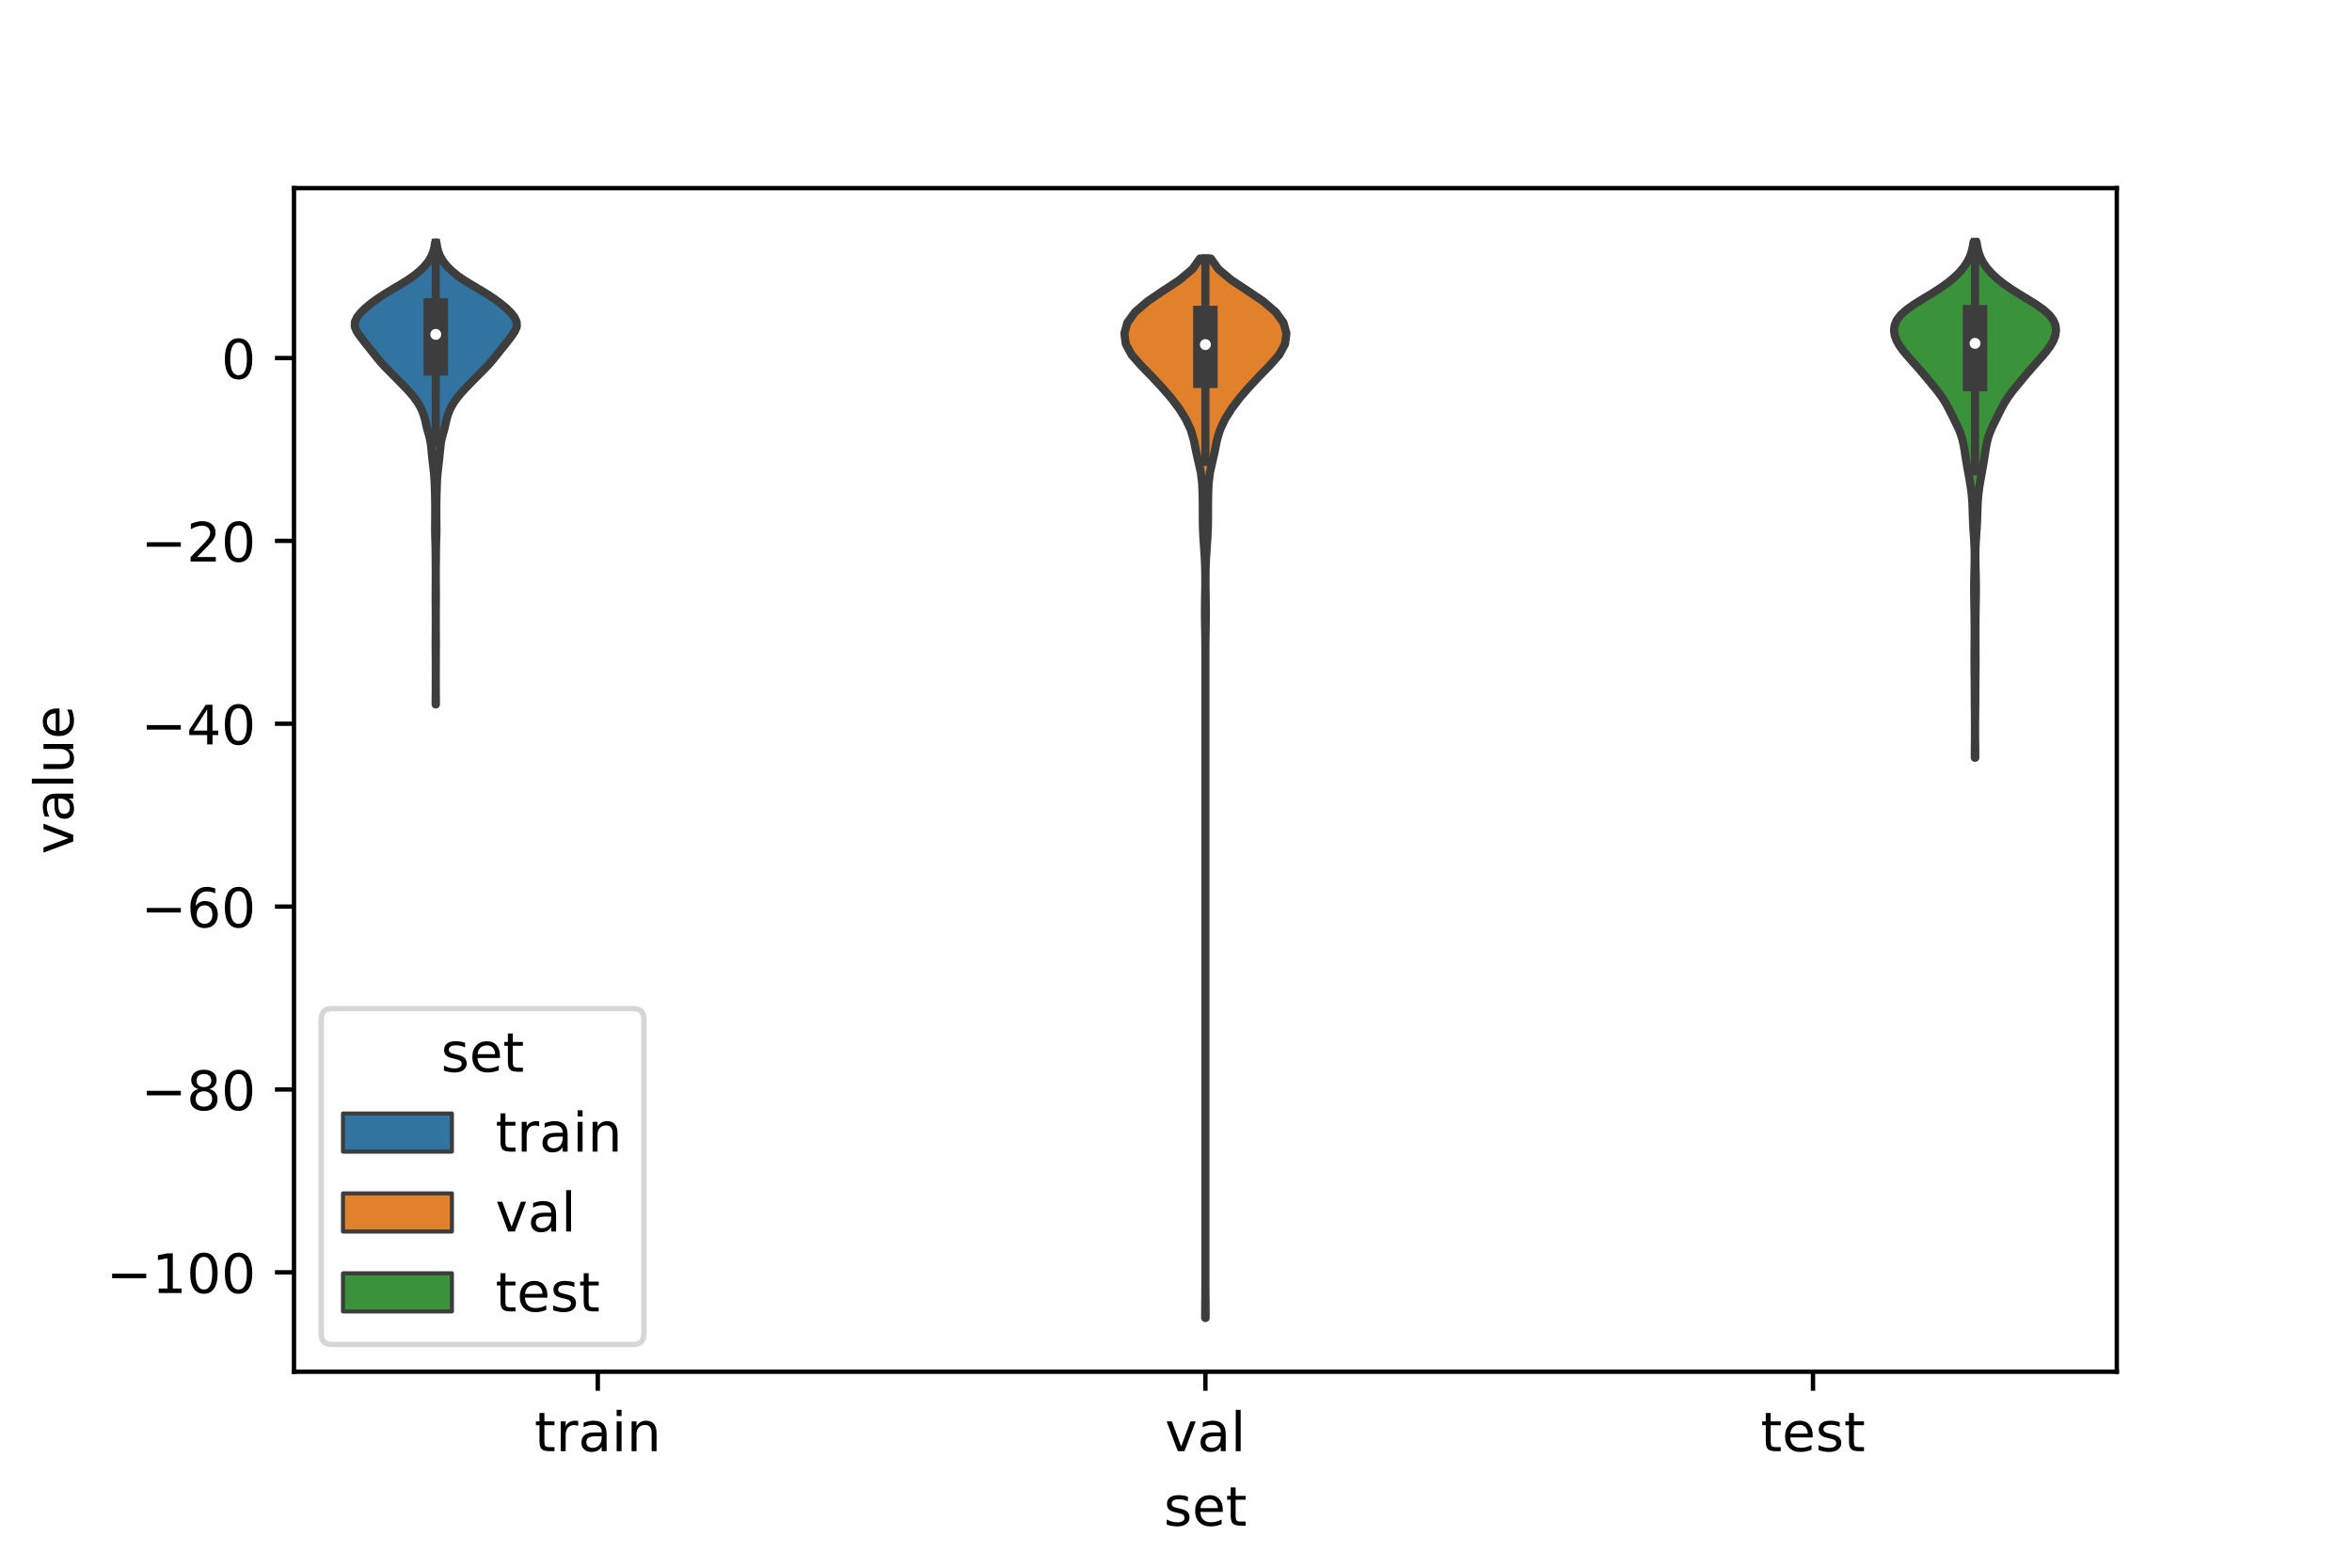 <?xml version="1.0" encoding="utf-8" standalone="no"?>
<!DOCTYPE svg PUBLIC "-//W3C//DTD SVG 1.1//EN"
  "http://www.w3.org/Graphics/SVG/1.1/DTD/svg11.dtd">
<!-- Created with matplotlib (https://matplotlib.org/) -->
<svg height="288pt" version="1.1" viewBox="0 0 432 288" width="432pt" xmlns="http://www.w3.org/2000/svg" xmlns:xlink="http://www.w3.org/1999/xlink">
 <defs>
  <style type="text/css">*{stroke-linecap:butt;stroke-linejoin:round;}</style>
 </defs>
 <g id="figure_1">
  <g id="patch_1">
   <path d="M 0 288 
L 432 288 
L 432 0 
L 0 0 
z
" style="fill:#ffffff;"/>
  </g>
  <g id="axes_1">
   <g id="patch_2">
    <path d="M 54 252 
L 388.8 252 
L 388.8 34.56 
L 54 34.56 
z
" style="fill:#ffffff;"/>
   </g>
   <g id="PolyCollection_1">
    <defs>
     <path d="M 80.062 -158.588 
L 80.018 -158.588 
L 80.021 -159.445 
L 80.028 -160.301 
L 80.034 -161.158 
L 80.038 -162.015 
L 80.039 -162.872 
L 80.04 -163.729 
L 80.04 -164.586 
L 80.039 -165.443 
L 80.038 -166.3 
L 80.034 -167.157 
L 80.028 -168.014 
L 80.021 -168.87 
L 80.018 -169.727 
L 80.022 -170.584 
L 80.028 -171.441 
L 80.035 -172.298 
L 80.038 -173.155 
L 80.039 -174.012 
L 80.038 -174.869 
L 80.035 -175.726 
L 80.03 -176.582 
L 80.023 -177.439 
L 80.018 -178.296 
L 80.02 -179.153 
L 80.026 -180.01 
L 80.033 -180.867 
L 80.037 -181.724 
L 80.037 -182.581 
L 80.034 -183.438 
L 80.027 -184.295 
L 80.019 -185.151 
L 80.013 -186.008 
L 80.007 -186.865 
L 79.993 -187.722 
L 79.969 -188.579 
L 79.941 -189.436 
L 79.922 -190.293 
L 79.918 -191.15 
L 79.926 -192.007 
L 79.936 -192.864 
L 79.94 -193.72 
L 79.94 -194.577 
L 79.935 -195.434 
L 79.923 -196.291 
L 79.902 -197.148 
L 79.876 -198.005 
L 79.849 -198.862 
L 79.815 -199.719 
L 79.758 -200.576 
L 79.673 -201.433 
L 79.573 -202.289 
L 79.473 -203.146 
L 79.38 -204.003 
L 79.295 -204.86 
L 79.216 -205.717 
L 79.115 -206.574 
L 78.951 -207.431 
L 78.721 -208.288 
L 78.478 -209.145 
L 78.271 -210.001 
L 78.081 -210.858 
L 77.846 -211.715 
L 77.522 -212.572 
L 77.097 -213.429 
L 76.568 -214.286 
L 75.935 -215.143 
L 75.206 -216 
L 74.404 -216.857 
L 73.572 -217.714 
L 72.734 -218.57 
L 71.883 -219.427 
L 71.028 -220.284 
L 70.214 -221.141 
L 69.477 -221.998 
L 68.793 -222.855 
L 68.109 -223.712 
L 67.417 -224.569 
L 66.745 -225.426 
L 66.097 -226.283 
L 65.517 -227.139 
L 65.16 -227.996 
L 65.182 -228.853 
L 65.582 -229.71 
L 66.257 -230.567 
L 67.133 -231.424 
L 68.175 -232.281 
L 69.35 -233.138 
L 70.645 -233.995 
L 72.052 -234.851 
L 73.507 -235.708 
L 74.897 -236.565 
L 76.127 -237.422 
L 77.163 -238.279 
L 78.014 -239.136 
L 78.69 -239.993 
L 79.201 -240.85 
L 79.559 -241.707 
L 79.786 -242.564 
L 79.916 -243.42 
L 80.164 -243.42 
L 80.164 -243.42 
L 80.294 -242.564 
L 80.521 -241.707 
L 80.879 -240.85 
L 81.39 -239.993 
L 82.066 -239.136 
L 82.917 -238.279 
L 83.953 -237.422 
L 85.183 -236.565 
L 86.573 -235.708 
L 88.028 -234.851 
L 89.435 -233.995 
L 90.73 -233.138 
L 91.905 -232.281 
L 92.947 -231.424 
L 93.823 -230.567 
L 94.498 -229.71 
L 94.898 -228.853 
L 94.92 -227.996 
L 94.563 -227.139 
L 93.983 -226.283 
L 93.335 -225.426 
L 92.663 -224.569 
L 91.971 -223.712 
L 91.287 -222.855 
L 90.603 -221.998 
L 89.866 -221.141 
L 89.052 -220.284 
L 88.197 -219.427 
L 87.346 -218.57 
L 86.508 -217.714 
L 85.676 -216.857 
L 84.874 -216 
L 84.145 -215.143 
L 83.512 -214.286 
L 82.983 -213.429 
L 82.558 -212.572 
L 82.234 -211.715 
L 81.999 -210.858 
L 81.809 -210.001 
L 81.602 -209.145 
L 81.359 -208.288 
L 81.129 -207.431 
L 80.965 -206.574 
L 80.864 -205.717 
L 80.785 -204.86 
L 80.7 -204.003 
L 80.607 -203.146 
L 80.507 -202.289 
L 80.407 -201.433 
L 80.322 -200.576 
L 80.265 -199.719 
L 80.231 -198.862 
L 80.204 -198.005 
L 80.178 -197.148 
L 80.157 -196.291 
L 80.145 -195.434 
L 80.14 -194.577 
L 80.14 -193.72 
L 80.144 -192.864 
L 80.154 -192.007 
L 80.162 -191.15 
L 80.158 -190.293 
L 80.139 -189.436 
L 80.111 -188.579 
L 80.087 -187.722 
L 80.073 -186.865 
L 80.067 -186.008 
L 80.061 -185.151 
L 80.053 -184.295 
L 80.046 -183.438 
L 80.043 -182.581 
L 80.043 -181.724 
L 80.047 -180.867 
L 80.054 -180.01 
L 80.06 -179.153 
L 80.062 -178.296 
L 80.057 -177.439 
L 80.05 -176.582 
L 80.045 -175.726 
L 80.042 -174.869 
L 80.041 -174.012 
L 80.042 -173.155 
L 80.045 -172.298 
L 80.052 -171.441 
L 80.058 -170.584 
L 80.062 -169.727 
L 80.059 -168.87 
L 80.052 -168.014 
L 80.046 -167.157 
L 80.042 -166.3 
L 80.041 -165.443 
L 80.04 -164.586 
L 80.04 -163.729 
L 80.041 -162.872 
L 80.042 -162.015 
L 80.046 -161.158 
L 80.052 -160.301 
L 80.059 -159.445 
L 80.062 -158.588 
z
" id="m2339679bf8" style="stroke:#3d3d3d;stroke-width:1.5;"/>
    </defs>
    <g clip-path="url(#p32601eeed6)">
     <use style="fill:#3274a1;stroke:#3d3d3d;stroke-width:1.5;" x="0" xlink:href="#m2339679bf8" y="288"/>
    </g>
   </g>
   <g id="PolyCollection_2">
    <defs>
     <path d="M 221.445 -45.884 
L 221.355 -45.884 
L 221.366 -47.85 
L 221.385 -49.815 
L 221.396 -51.781 
L 221.399 -53.747 
L 221.4 -55.713 
L 221.4 -57.679 
L 221.4 -59.645 
L 221.4 -61.611 
L 221.4 -63.577 
L 221.4 -65.543 
L 221.4 -67.509 
L 221.4 -69.475 
L 221.4 -71.441 
L 221.4 -73.407 
L 221.4 -75.373 
L 221.4 -77.339 
L 221.4 -79.304 
L 221.4 -81.27 
L 221.4 -83.236 
L 221.4 -85.202 
L 221.4 -87.168 
L 221.4 -89.134 
L 221.4 -91.1 
L 221.4 -93.066 
L 221.4 -95.032 
L 221.4 -96.998 
L 221.4 -98.964 
L 221.4 -100.93 
L 221.4 -102.896 
L 221.4 -104.862 
L 221.4 -106.827 
L 221.4 -108.793 
L 221.4 -110.759 
L 221.4 -112.725 
L 221.4 -114.691 
L 221.4 -116.657 
L 221.4 -118.623 
L 221.4 -120.589 
L 221.4 -122.555 
L 221.4 -124.521 
L 221.4 -126.487 
L 221.4 -128.453 
L 221.4 -130.419 
L 221.4 -132.385 
L 221.4 -134.35 
L 221.4 -136.316 
L 221.4 -138.282 
L 221.4 -140.248 
L 221.4 -142.214 
L 221.4 -144.18 
L 221.4 -146.146 
L 221.4 -148.112 
L 221.4 -150.078 
L 221.4 -152.044 
L 221.4 -154.01 
L 221.4 -155.976 
L 221.4 -157.942 
L 221.4 -159.908 
L 221.4 -161.874 
L 221.4 -163.839 
L 221.4 -165.805 
L 221.399 -167.771 
L 221.393 -169.737 
L 221.37 -171.703 
L 221.332 -173.669 
L 221.31 -175.635 
L 221.332 -177.601 
L 221.369 -179.567 
L 221.383 -181.533 
L 221.36 -183.499 
L 221.286 -185.465 
L 221.157 -187.431 
L 221.018 -189.397 
L 220.936 -191.362 
L 220.92 -193.328 
L 220.92 -195.294 
L 220.892 -197.26 
L 220.807 -199.226 
L 220.564 -201.192 
L 220.124 -203.158 
L 219.679 -205.124 
L 219.291 -207.09 
L 218.711 -209.056 
L 217.783 -211.022 
L 216.551 -212.988 
L 215.051 -214.954 
L 213.34 -216.92 
L 211.506 -218.885 
L 209.583 -220.851 
L 207.847 -222.817 
L 206.776 -224.783 
L 206.52 -226.749 
L 207.058 -228.715 
L 208.489 -230.681 
L 210.778 -232.647 
L 213.682 -234.613 
L 216.661 -236.579 
L 219.003 -238.545 
L 220.407 -240.511 
L 222.393 -240.511 
L 222.393 -240.511 
L 223.797 -238.545 
L 226.139 -236.579 
L 229.118 -234.613 
L 232.022 -232.647 
L 234.311 -230.681 
L 235.742 -228.715 
L 236.28 -226.749 
L 236.024 -224.783 
L 234.953 -222.817 
L 233.217 -220.851 
L 231.294 -218.885 
L 229.46 -216.92 
L 227.749 -214.954 
L 226.249 -212.988 
L 225.017 -211.022 
L 224.089 -209.056 
L 223.509 -207.09 
L 223.121 -205.124 
L 222.676 -203.158 
L 222.236 -201.192 
L 221.993 -199.226 
L 221.908 -197.26 
L 221.88 -195.294 
L 221.88 -193.328 
L 221.864 -191.362 
L 221.782 -189.397 
L 221.643 -187.431 
L 221.514 -185.465 
L 221.44 -183.499 
L 221.417 -181.533 
L 221.431 -179.567 
L 221.468 -177.601 
L 221.49 -175.635 
L 221.468 -173.669 
L 221.43 -171.703 
L 221.407 -169.737 
L 221.401 -167.771 
L 221.4 -165.805 
L 221.4 -163.839 
L 221.4 -161.874 
L 221.4 -159.908 
L 221.4 -157.942 
L 221.4 -155.976 
L 221.4 -154.01 
L 221.4 -152.044 
L 221.4 -150.078 
L 221.4 -148.112 
L 221.4 -146.146 
L 221.4 -144.18 
L 221.4 -142.214 
L 221.4 -140.248 
L 221.4 -138.282 
L 221.4 -136.316 
L 221.4 -134.35 
L 221.4 -132.385 
L 221.4 -130.419 
L 221.4 -128.453 
L 221.4 -126.487 
L 221.4 -124.521 
L 221.4 -122.555 
L 221.4 -120.589 
L 221.4 -118.623 
L 221.4 -116.657 
L 221.4 -114.691 
L 221.4 -112.725 
L 221.4 -110.759 
L 221.4 -108.793 
L 221.4 -106.827 
L 221.4 -104.862 
L 221.4 -102.896 
L 221.4 -100.93 
L 221.4 -98.964 
L 221.4 -96.998 
L 221.4 -95.032 
L 221.4 -93.066 
L 221.4 -91.1 
L 221.4 -89.134 
L 221.4 -87.168 
L 221.4 -85.202 
L 221.4 -83.236 
L 221.4 -81.27 
L 221.4 -79.304 
L 221.4 -77.339 
L 221.4 -75.373 
L 221.4 -73.407 
L 221.4 -71.441 
L 221.4 -69.475 
L 221.4 -67.509 
L 221.4 -65.543 
L 221.4 -63.577 
L 221.4 -61.611 
L 221.4 -59.645 
L 221.4 -57.679 
L 221.4 -55.713 
L 221.401 -53.747 
L 221.404 -51.781 
L 221.415 -49.815 
L 221.434 -47.85 
L 221.445 -45.884 
z
" id="m5eed3f83d4" style="stroke:#3d3d3d;stroke-width:1.5;"/>
    </defs>
    <g clip-path="url(#p32601eeed6)">
     <use style="fill:#e1812c;stroke:#3d3d3d;stroke-width:1.5;" x="0" xlink:href="#m5eed3f83d4" y="288"/>
    </g>
   </g>
   <g id="PolyCollection_3">
    <defs>
     <path d="M 362.806 -148.803 
L 362.714 -148.803 
L 362.717 -149.76 
L 362.725 -150.717 
L 362.735 -151.674 
L 362.744 -152.631 
L 362.749 -153.588 
L 362.75 -154.546 
L 362.746 -155.503 
L 362.738 -156.46 
L 362.728 -157.417 
L 362.718 -158.374 
L 362.711 -159.331 
L 362.708 -160.288 
L 362.707 -161.245 
L 362.704 -162.202 
L 362.697 -163.159 
L 362.686 -164.117 
L 362.675 -165.074 
L 362.668 -166.031 
L 362.666 -166.988 
L 362.669 -167.945 
L 362.675 -168.902 
L 362.681 -169.859 
L 362.686 -170.816 
L 362.688 -171.773 
L 362.687 -172.731 
L 362.683 -173.688 
L 362.673 -174.645 
L 362.66 -175.602 
L 362.642 -176.559 
L 362.625 -177.516 
L 362.61 -178.473 
L 362.601 -179.43 
L 362.602 -180.387 
L 362.612 -181.345 
L 362.631 -182.302 
L 362.655 -183.259 
L 362.679 -184.216 
L 362.695 -185.173 
L 362.697 -186.13 
L 362.68 -187.087 
L 362.643 -188.044 
L 362.588 -189.001 
L 362.524 -189.958 
L 362.46 -190.916 
L 362.406 -191.873 
L 362.365 -192.83 
L 362.335 -193.787 
L 362.306 -194.744 
L 362.265 -195.701 
L 362.198 -196.658 
L 362.098 -197.615 
L 361.965 -198.572 
L 361.809 -199.53 
L 361.641 -200.487 
L 361.469 -201.444 
L 361.3 -202.401 
L 361.137 -203.358 
L 360.983 -204.315 
L 360.836 -205.272 
L 360.674 -206.229 
L 360.464 -207.186 
L 360.175 -208.143 
L 359.798 -209.101 
L 359.353 -210.058 
L 358.881 -211.015 
L 358.407 -211.972 
L 357.929 -212.929 
L 357.411 -213.886 
L 356.816 -214.843 
L 356.132 -215.8 
L 355.379 -216.757 
L 354.593 -217.715 
L 353.796 -218.672 
L 352.988 -219.629 
L 352.158 -220.586 
L 351.305 -221.543 
L 350.454 -222.5 
L 349.648 -223.457 
L 348.941 -224.414 
L 348.386 -225.371 
L 348.022 -226.328 
L 347.88 -227.286 
L 347.991 -228.243 
L 348.395 -229.2 
L 349.127 -230.157 
L 350.196 -231.114 
L 351.552 -232.071 
L 353.086 -233.028 
L 354.666 -233.985 
L 356.176 -234.942 
L 357.543 -235.9 
L 358.735 -236.857 
L 359.749 -237.814 
L 360.586 -238.771 
L 361.25 -239.728 
L 361.75 -240.685 
L 362.102 -241.642 
L 362.336 -242.599 
L 362.487 -243.556 
L 363.033 -243.556 
L 363.033 -243.556 
L 363.184 -242.599 
L 363.418 -241.642 
L 363.77 -240.685 
L 364.27 -239.728 
L 364.934 -238.771 
L 365.771 -237.814 
L 366.785 -236.857 
L 367.977 -235.9 
L 369.344 -234.942 
L 370.854 -233.985 
L 372.434 -233.028 
L 373.968 -232.071 
L 375.324 -231.114 
L 376.393 -230.157 
L 377.125 -229.2 
L 377.529 -228.243 
L 377.64 -227.286 
L 377.498 -226.328 
L 377.134 -225.371 
L 376.579 -224.414 
L 375.872 -223.457 
L 375.066 -222.5 
L 374.215 -221.543 
L 373.362 -220.586 
L 372.532 -219.629 
L 371.724 -218.672 
L 370.927 -217.715 
L 370.141 -216.757 
L 369.388 -215.8 
L 368.704 -214.843 
L 368.109 -213.886 
L 367.591 -212.929 
L 367.113 -211.972 
L 366.639 -211.015 
L 366.167 -210.058 
L 365.722 -209.101 
L 365.345 -208.143 
L 365.056 -207.186 
L 364.846 -206.229 
L 364.684 -205.272 
L 364.537 -204.315 
L 364.383 -203.358 
L 364.22 -202.401 
L 364.051 -201.444 
L 363.879 -200.487 
L 363.711 -199.53 
L 363.555 -198.572 
L 363.422 -197.615 
L 363.322 -196.658 
L 363.255 -195.701 
L 363.214 -194.744 
L 363.185 -193.787 
L 363.155 -192.83 
L 363.114 -191.873 
L 363.06 -190.916 
L 362.996 -189.958 
L 362.932 -189.001 
L 362.877 -188.044 
L 362.84 -187.087 
L 362.823 -186.13 
L 362.825 -185.173 
L 362.841 -184.216 
L 362.865 -183.259 
L 362.889 -182.302 
L 362.908 -181.345 
L 362.918 -180.387 
L 362.919 -179.43 
L 362.91 -178.473 
L 362.895 -177.516 
L 362.878 -176.559 
L 362.86 -175.602 
L 362.847 -174.645 
L 362.837 -173.688 
L 362.833 -172.731 
L 362.832 -171.773 
L 362.834 -170.816 
L 362.839 -169.859 
L 362.845 -168.902 
L 362.851 -167.945 
L 362.854 -166.988 
L 362.852 -166.031 
L 362.845 -165.074 
L 362.834 -164.117 
L 362.823 -163.159 
L 362.816 -162.202 
L 362.813 -161.245 
L 362.812 -160.288 
L 362.809 -159.331 
L 362.802 -158.374 
L 362.792 -157.417 
L 362.782 -156.46 
L 362.774 -155.503 
L 362.77 -154.546 
L 362.771 -153.588 
L 362.776 -152.631 
L 362.785 -151.674 
L 362.795 -150.717 
L 362.803 -149.76 
L 362.806 -148.803 
z
" id="ma1c9b7fdbb" style="stroke:#3d3d3d;stroke-width:1.5;"/>
    </defs>
    <g clip-path="url(#p32601eeed6)">
     <use style="fill:#3a923a;stroke:#3d3d3d;stroke-width:1.5;" x="0" xlink:href="#ma1c9b7fdbb" y="288"/>
    </g>
   </g>
   <g id="patch_3">
    <path clip-path="url(#p32601eeed6)" d="M 109.8 65.773 
L 109.8 65.773 
L 109.8 65.773 
L 109.8 65.773 
z
" style="fill:#3274a1;stroke:#3d3d3d;stroke-linejoin:miter;stroke-width:0.75;"/>
   </g>
   <g id="patch_4">
    <path clip-path="url(#p32601eeed6)" d="M 109.8 65.773 
L 109.8 65.773 
L 109.8 65.773 
L 109.8 65.773 
z
" style="fill:#e1812c;stroke:#3d3d3d;stroke-linejoin:miter;stroke-width:0.75;"/>
   </g>
   <g id="patch_5">
    <path clip-path="url(#p32601eeed6)" d="M 109.8 65.773 
L 109.8 65.773 
L 109.8 65.773 
L 109.8 65.773 
z
" style="fill:#3a923a;stroke:#3d3d3d;stroke-linejoin:miter;stroke-width:0.75;"/>
   </g>
   <g id="matplotlib.axis_1">
    <g id="xtick_1">
     <g id="line2d_1">
      <defs>
       <path d="M 0 0 
L 0 3.5 
" id="meee1582781" style="stroke:#000000;stroke-width:0.8;"/>
      </defs>
      <g>
       <use style="stroke:#000000;stroke-width:0.8;" x="109.8" xlink:href="#meee1582781" y="252"/>
      </g>
     </g>
     <g id="text_1">
      <!-- train -->
      <g transform="translate(98.162 266.598)scale(0.1 -0.1)">
       <defs>
        <path d="M 18.312 70.219 
L 18.312 54.688 
L 36.812 54.688 
L 36.812 47.703 
L 18.312 47.703 
L 18.312 18.016 
Q 18.312 11.328 20.141 9.422 
Q 21.969 7.516 27.594 7.516 
L 36.812 7.516 
L 36.812 0 
L 27.594 0 
Q 17.188 0 13.234 3.875 
Q 9.281 7.766 9.281 18.016 
L 9.281 47.703 
L 2.688 47.703 
L 2.688 54.688 
L 9.281 54.688 
L 9.281 70.219 
z
" id="DejaVuSans-116"/>
        <path d="M 41.109 46.297 
Q 39.594 47.172 37.812 47.578 
Q 36.031 48 33.891 48 
Q 26.266 48 22.188 43.047 
Q 18.109 38.094 18.109 28.812 
L 18.109 0 
L 9.078 0 
L 9.078 54.688 
L 18.109 54.688 
L 18.109 46.188 
Q 20.953 51.172 25.484 53.578 
Q 30.031 56 36.531 56 
Q 37.453 56 38.578 55.875 
Q 39.703 55.766 41.062 55.516 
z
" id="DejaVuSans-114"/>
        <path d="M 34.281 27.484 
Q 23.391 27.484 19.188 25 
Q 14.984 22.516 14.984 16.5 
Q 14.984 11.719 18.141 8.906 
Q 21.297 6.109 26.703 6.109 
Q 34.188 6.109 38.703 11.406 
Q 43.219 16.703 43.219 25.484 
L 43.219 27.484 
z
M 52.203 31.203 
L 52.203 0 
L 43.219 0 
L 43.219 8.297 
Q 40.141 3.328 35.547 0.953 
Q 30.953 -1.422 24.312 -1.422 
Q 15.922 -1.422 10.953 3.297 
Q 6 8.016 6 15.922 
Q 6 25.141 12.172 29.828 
Q 18.359 34.516 30.609 34.516 
L 43.219 34.516 
L 43.219 35.406 
Q 43.219 41.609 39.141 45 
Q 35.062 48.391 27.688 48.391 
Q 23 48.391 18.547 47.266 
Q 14.109 46.141 10.016 43.891 
L 10.016 52.203 
Q 14.938 54.109 19.578 55.047 
Q 24.219 56 28.609 56 
Q 40.484 56 46.344 49.844 
Q 52.203 43.703 52.203 31.203 
z
" id="DejaVuSans-97"/>
        <path d="M 9.422 54.688 
L 18.406 54.688 
L 18.406 0 
L 9.422 0 
z
M 9.422 75.984 
L 18.406 75.984 
L 18.406 64.594 
L 9.422 64.594 
z
" id="DejaVuSans-105"/>
        <path d="M 54.891 33.016 
L 54.891 0 
L 45.906 0 
L 45.906 32.719 
Q 45.906 40.484 42.875 44.328 
Q 39.844 48.188 33.797 48.188 
Q 26.516 48.188 22.312 43.547 
Q 18.109 38.922 18.109 30.906 
L 18.109 0 
L 9.078 0 
L 9.078 54.688 
L 18.109 54.688 
L 18.109 46.188 
Q 21.344 51.125 25.703 53.562 
Q 30.078 56 35.797 56 
Q 45.219 56 50.047 50.172 
Q 54.891 44.344 54.891 33.016 
z
" id="DejaVuSans-110"/>
       </defs>
       <use xlink:href="#DejaVuSans-116"/>
       <use x="39.209" xlink:href="#DejaVuSans-114"/>
       <use x="80.322" xlink:href="#DejaVuSans-97"/>
       <use x="141.602" xlink:href="#DejaVuSans-105"/>
       <use x="169.385" xlink:href="#DejaVuSans-110"/>
      </g>
     </g>
    </g>
    <g id="xtick_2">
     <g id="line2d_2">
      <g>
       <use style="stroke:#000000;stroke-width:0.8;" x="221.4" xlink:href="#meee1582781" y="252"/>
      </g>
     </g>
     <g id="text_2">
      <!-- val -->
      <g transform="translate(213.988 266.598)scale(0.1 -0.1)">
       <defs>
        <path d="M 2.984 54.688 
L 12.5 54.688 
L 29.594 8.797 
L 46.688 54.688 
L 56.203 54.688 
L 35.688 0 
L 23.484 0 
z
" id="DejaVuSans-118"/>
        <path d="M 9.422 75.984 
L 18.406 75.984 
L 18.406 0 
L 9.422 0 
z
" id="DejaVuSans-108"/>
       </defs>
       <use xlink:href="#DejaVuSans-118"/>
       <use x="59.18" xlink:href="#DejaVuSans-97"/>
       <use x="120.459" xlink:href="#DejaVuSans-108"/>
      </g>
     </g>
    </g>
    <g id="xtick_3">
     <g id="line2d_3">
      <g>
       <use style="stroke:#000000;stroke-width:0.8;" x="333" xlink:href="#meee1582781" y="252"/>
      </g>
     </g>
     <g id="text_3">
      <!-- test -->
      <g transform="translate(323.398 266.598)scale(0.1 -0.1)">
       <defs>
        <path d="M 56.203 29.594 
L 56.203 25.203 
L 14.891 25.203 
Q 15.484 15.922 20.484 11.062 
Q 25.484 6.203 34.422 6.203 
Q 39.594 6.203 44.453 7.469 
Q 49.312 8.734 54.109 11.281 
L 54.109 2.781 
Q 49.266 0.734 44.188 -0.344 
Q 39.109 -1.422 33.891 -1.422 
Q 20.797 -1.422 13.156 6.188 
Q 5.516 13.812 5.516 26.812 
Q 5.516 40.234 12.766 48.109 
Q 20.016 56 32.328 56 
Q 43.359 56 49.781 48.891 
Q 56.203 41.797 56.203 29.594 
z
M 47.219 32.234 
Q 47.125 39.594 43.094 43.984 
Q 39.062 48.391 32.422 48.391 
Q 24.906 48.391 20.391 44.141 
Q 15.875 39.891 15.188 32.172 
z
" id="DejaVuSans-101"/>
        <path d="M 44.281 53.078 
L 44.281 44.578 
Q 40.484 46.531 36.375 47.5 
Q 32.281 48.484 27.875 48.484 
Q 21.188 48.484 17.844 46.438 
Q 14.5 44.391 14.5 40.281 
Q 14.5 37.156 16.891 35.375 
Q 19.281 33.594 26.516 31.984 
L 29.594 31.297 
Q 39.156 29.25 43.188 25.516 
Q 47.219 21.781 47.219 15.094 
Q 47.219 7.469 41.188 3.016 
Q 35.156 -1.422 24.609 -1.422 
Q 20.219 -1.422 15.453 -0.562 
Q 10.688 0.297 5.422 2 
L 5.422 11.281 
Q 10.406 8.688 15.234 7.391 
Q 20.062 6.109 24.812 6.109 
Q 31.156 6.109 34.562 8.281 
Q 37.984 10.453 37.984 14.406 
Q 37.984 18.062 35.516 20.016 
Q 33.062 21.969 24.703 23.781 
L 21.578 24.516 
Q 13.234 26.266 9.516 29.906 
Q 5.812 33.547 5.812 39.891 
Q 5.812 47.609 11.281 51.797 
Q 16.75 56 26.812 56 
Q 31.781 56 36.172 55.266 
Q 40.578 54.547 44.281 53.078 
z
" id="DejaVuSans-115"/>
       </defs>
       <use xlink:href="#DejaVuSans-116"/>
       <use x="39.209" xlink:href="#DejaVuSans-101"/>
       <use x="100.732" xlink:href="#DejaVuSans-115"/>
       <use x="152.832" xlink:href="#DejaVuSans-116"/>
      </g>
     </g>
    </g>
    <g id="text_4">
     <!-- set -->
     <g transform="translate(213.759 280.277)scale(0.1 -0.1)">
      <use xlink:href="#DejaVuSans-115"/>
      <use x="52.1" xlink:href="#DejaVuSans-101"/>
      <use x="113.623" xlink:href="#DejaVuSans-116"/>
     </g>
    </g>
   </g>
   <g id="matplotlib.axis_2">
    <g id="ytick_1">
     <g id="line2d_4">
      <defs>
       <path d="M 0 0 
L -3.5 0 
" id="mc603c491a8" style="stroke:#000000;stroke-width:0.8;"/>
      </defs>
      <g>
       <use style="stroke:#000000;stroke-width:0.8;" x="54" xlink:href="#mc603c491a8" y="233.739"/>
      </g>
     </g>
     <g id="text_5">
      <!-- −100 -->
      <g transform="translate(19.533 237.538)scale(0.1 -0.1)">
       <defs>
        <path d="M 10.594 35.5 
L 73.188 35.5 
L 73.188 27.203 
L 10.594 27.203 
z
" id="DejaVuSans-8722"/>
        <path d="M 12.406 8.297 
L 28.516 8.297 
L 28.516 63.922 
L 10.984 60.406 
L 10.984 69.391 
L 28.422 72.906 
L 38.281 72.906 
L 38.281 8.297 
L 54.391 8.297 
L 54.391 0 
L 12.406 0 
z
" id="DejaVuSans-49"/>
        <path d="M 31.781 66.406 
Q 24.172 66.406 20.328 58.906 
Q 16.5 51.422 16.5 36.375 
Q 16.5 21.391 20.328 13.891 
Q 24.172 6.391 31.781 6.391 
Q 39.453 6.391 43.281 13.891 
Q 47.125 21.391 47.125 36.375 
Q 47.125 51.422 43.281 58.906 
Q 39.453 66.406 31.781 66.406 
z
M 31.781 74.219 
Q 44.047 74.219 50.516 64.516 
Q 56.984 54.828 56.984 36.375 
Q 56.984 17.969 50.516 8.266 
Q 44.047 -1.422 31.781 -1.422 
Q 19.531 -1.422 13.062 8.266 
Q 6.594 17.969 6.594 36.375 
Q 6.594 54.828 13.062 64.516 
Q 19.531 74.219 31.781 74.219 
z
" id="DejaVuSans-48"/>
       </defs>
       <use xlink:href="#DejaVuSans-8722"/>
       <use x="83.789" xlink:href="#DejaVuSans-49"/>
       <use x="147.412" xlink:href="#DejaVuSans-48"/>
       <use x="211.035" xlink:href="#DejaVuSans-48"/>
      </g>
     </g>
    </g>
    <g id="ytick_2">
     <g id="line2d_5">
      <g>
       <use style="stroke:#000000;stroke-width:0.8;" x="54" xlink:href="#mc603c491a8" y="200.146"/>
      </g>
     </g>
     <g id="text_6">
      <!-- −80 -->
      <g transform="translate(25.895 203.945)scale(0.1 -0.1)">
       <defs>
        <path d="M 31.781 34.625 
Q 24.75 34.625 20.719 30.859 
Q 16.703 27.094 16.703 20.516 
Q 16.703 13.922 20.719 10.156 
Q 24.75 6.391 31.781 6.391 
Q 38.812 6.391 42.859 10.172 
Q 46.922 13.969 46.922 20.516 
Q 46.922 27.094 42.891 30.859 
Q 38.875 34.625 31.781 34.625 
z
M 21.922 38.812 
Q 15.578 40.375 12.031 44.719 
Q 8.5 49.078 8.5 55.328 
Q 8.5 64.062 14.719 69.141 
Q 20.953 74.219 31.781 74.219 
Q 42.672 74.219 48.875 69.141 
Q 55.078 64.062 55.078 55.328 
Q 55.078 49.078 51.531 44.719 
Q 48 40.375 41.703 38.812 
Q 48.828 37.156 52.797 32.312 
Q 56.781 27.484 56.781 20.516 
Q 56.781 9.906 50.312 4.234 
Q 43.844 -1.422 31.781 -1.422 
Q 19.734 -1.422 13.25 4.234 
Q 6.781 9.906 6.781 20.516 
Q 6.781 27.484 10.781 32.312 
Q 14.797 37.156 21.922 38.812 
z
M 18.312 54.391 
Q 18.312 48.734 21.844 45.562 
Q 25.391 42.391 31.781 42.391 
Q 38.141 42.391 41.719 45.562 
Q 45.312 48.734 45.312 54.391 
Q 45.312 60.062 41.719 63.234 
Q 38.141 66.406 31.781 66.406 
Q 25.391 66.406 21.844 63.234 
Q 18.312 60.062 18.312 54.391 
z
" id="DejaVuSans-56"/>
       </defs>
       <use xlink:href="#DejaVuSans-8722"/>
       <use x="83.789" xlink:href="#DejaVuSans-56"/>
       <use x="147.412" xlink:href="#DejaVuSans-48"/>
      </g>
     </g>
    </g>
    <g id="ytick_3">
     <g id="line2d_6">
      <g>
       <use style="stroke:#000000;stroke-width:0.8;" x="54" xlink:href="#mc603c491a8" y="166.553"/>
      </g>
     </g>
     <g id="text_7">
      <!-- −60 -->
      <g transform="translate(25.895 170.352)scale(0.1 -0.1)">
       <defs>
        <path d="M 33.016 40.375 
Q 26.375 40.375 22.484 35.828 
Q 18.609 31.297 18.609 23.391 
Q 18.609 15.531 22.484 10.953 
Q 26.375 6.391 33.016 6.391 
Q 39.656 6.391 43.531 10.953 
Q 47.406 15.531 47.406 23.391 
Q 47.406 31.297 43.531 35.828 
Q 39.656 40.375 33.016 40.375 
z
M 52.594 71.297 
L 52.594 62.312 
Q 48.875 64.062 45.094 64.984 
Q 41.312 65.922 37.594 65.922 
Q 27.828 65.922 22.672 59.328 
Q 17.531 52.734 16.797 39.406 
Q 19.672 43.656 24.016 45.922 
Q 28.375 48.188 33.594 48.188 
Q 44.578 48.188 50.953 41.516 
Q 57.328 34.859 57.328 23.391 
Q 57.328 12.156 50.688 5.359 
Q 44.047 -1.422 33.016 -1.422 
Q 20.359 -1.422 13.672 8.266 
Q 6.984 17.969 6.984 36.375 
Q 6.984 53.656 15.188 63.938 
Q 23.391 74.219 37.203 74.219 
Q 40.922 74.219 44.703 73.484 
Q 48.484 72.75 52.594 71.297 
z
" id="DejaVuSans-54"/>
       </defs>
       <use xlink:href="#DejaVuSans-8722"/>
       <use x="83.789" xlink:href="#DejaVuSans-54"/>
       <use x="147.412" xlink:href="#DejaVuSans-48"/>
      </g>
     </g>
    </g>
    <g id="ytick_4">
     <g id="line2d_7">
      <g>
       <use style="stroke:#000000;stroke-width:0.8;" x="54" xlink:href="#mc603c491a8" y="132.96"/>
      </g>
     </g>
     <g id="text_8">
      <!-- −40 -->
      <g transform="translate(25.895 136.759)scale(0.1 -0.1)">
       <defs>
        <path d="M 37.797 64.312 
L 12.891 25.391 
L 37.797 25.391 
z
M 35.203 72.906 
L 47.609 72.906 
L 47.609 25.391 
L 58.016 25.391 
L 58.016 17.188 
L 47.609 17.188 
L 47.609 0 
L 37.797 0 
L 37.797 17.188 
L 4.891 17.188 
L 4.891 26.703 
z
" id="DejaVuSans-52"/>
       </defs>
       <use xlink:href="#DejaVuSans-8722"/>
       <use x="83.789" xlink:href="#DejaVuSans-52"/>
       <use x="147.412" xlink:href="#DejaVuSans-48"/>
      </g>
     </g>
    </g>
    <g id="ytick_5">
     <g id="line2d_8">
      <g>
       <use style="stroke:#000000;stroke-width:0.8;" x="54" xlink:href="#mc603c491a8" y="99.366"/>
      </g>
     </g>
     <g id="text_9">
      <!-- −20 -->
      <g transform="translate(25.895 103.166)scale(0.1 -0.1)">
       <defs>
        <path d="M 19.188 8.297 
L 53.609 8.297 
L 53.609 0 
L 7.328 0 
L 7.328 8.297 
Q 12.938 14.109 22.625 23.891 
Q 32.328 33.688 34.812 36.531 
Q 39.547 41.844 41.422 45.531 
Q 43.312 49.219 43.312 52.781 
Q 43.312 58.594 39.234 62.25 
Q 35.156 65.922 28.609 65.922 
Q 23.969 65.922 18.812 64.312 
Q 13.672 62.703 7.812 59.422 
L 7.812 69.391 
Q 13.766 71.781 18.938 73 
Q 24.125 74.219 28.422 74.219 
Q 39.75 74.219 46.484 68.547 
Q 53.219 62.891 53.219 53.422 
Q 53.219 48.922 51.531 44.891 
Q 49.859 40.875 45.406 35.406 
Q 44.188 33.984 37.641 27.219 
Q 31.109 20.453 19.188 8.297 
z
" id="DejaVuSans-50"/>
       </defs>
       <use xlink:href="#DejaVuSans-8722"/>
       <use x="83.789" xlink:href="#DejaVuSans-50"/>
       <use x="147.412" xlink:href="#DejaVuSans-48"/>
      </g>
     </g>
    </g>
    <g id="ytick_6">
     <g id="line2d_9">
      <g>
       <use style="stroke:#000000;stroke-width:0.8;" x="54" xlink:href="#mc603c491a8" y="65.773"/>
      </g>
     </g>
     <g id="text_10">
      <!-- 0 -->
      <g transform="translate(40.638 69.572)scale(0.1 -0.1)">
       <use xlink:href="#DejaVuSans-48"/>
      </g>
     </g>
    </g>
    <g id="text_11">
     <!-- value -->
     <g transform="translate(13.453 156.938)rotate(-90)scale(0.1 -0.1)">
      <defs>
       <path d="M 8.5 21.578 
L 8.5 54.688 
L 17.484 54.688 
L 17.484 21.922 
Q 17.484 14.156 20.5 10.266 
Q 23.531 6.391 29.594 6.391 
Q 36.859 6.391 41.078 11.031 
Q 45.312 15.672 45.312 23.688 
L 45.312 54.688 
L 54.297 54.688 
L 54.297 0 
L 45.312 0 
L 45.312 8.406 
Q 42.047 3.422 37.719 1 
Q 33.406 -1.422 27.688 -1.422 
Q 18.266 -1.422 13.375 4.438 
Q 8.5 10.297 8.5 21.578 
z
M 31.109 56 
z
" id="DejaVuSans-117"/>
      </defs>
      <use xlink:href="#DejaVuSans-118"/>
      <use x="59.18" xlink:href="#DejaVuSans-97"/>
      <use x="120.459" xlink:href="#DejaVuSans-108"/>
      <use x="148.242" xlink:href="#DejaVuSans-117"/>
      <use x="211.621" xlink:href="#DejaVuSans-101"/>
     </g>
    </g>
   </g>
   <g id="line2d_10">
    <path clip-path="url(#p32601eeed6)" d="M 80.04 81.258 
L 80.04 44.58 
" style="fill:none;stroke:#3d3d3d;stroke-linecap:square;stroke-width:1.5;"/>
   </g>
   <g id="line2d_11">
    <path clip-path="url(#p32601eeed6)" d="M 80.04 66.761 
L 80.04 57.036 
" style="fill:none;stroke:#3d3d3d;stroke-linecap:square;stroke-width:4.5;"/>
   </g>
   <g id="line2d_12">
    <path clip-path="url(#p32601eeed6)" d="M 221.4 84.86 
L 221.4 47.489 
" style="fill:none;stroke:#3d3d3d;stroke-linecap:square;stroke-width:1.5;"/>
   </g>
   <g id="line2d_13">
    <path clip-path="url(#p32601eeed6)" d="M 221.4 69.031 
L 221.4 58.423 
" style="fill:none;stroke:#3d3d3d;stroke-linecap:square;stroke-width:4.5;"/>
   </g>
   <g id="line2d_14">
    <path clip-path="url(#p32601eeed6)" d="M 362.76 86.555 
L 362.76 44.444 
" style="fill:none;stroke:#3d3d3d;stroke-linecap:square;stroke-width:1.5;"/>
   </g>
   <g id="line2d_15">
    <path clip-path="url(#p32601eeed6)" d="M 362.76 69.646 
L 362.76 58.277 
" style="fill:none;stroke:#3d3d3d;stroke-linecap:square;stroke-width:4.5;"/>
   </g>
   <g id="patch_6">
    <path d="M 54 252 
L 54 34.56 
" style="fill:none;stroke:#000000;stroke-linecap:square;stroke-linejoin:miter;stroke-width:0.8;"/>
   </g>
   <g id="patch_7">
    <path d="M 388.8 252 
L 388.8 34.56 
" style="fill:none;stroke:#000000;stroke-linecap:square;stroke-linejoin:miter;stroke-width:0.8;"/>
   </g>
   <g id="patch_8">
    <path d="M 54 252 
L 388.8 252 
" style="fill:none;stroke:#000000;stroke-linecap:square;stroke-linejoin:miter;stroke-width:0.8;"/>
   </g>
   <g id="patch_9">
    <path d="M 54 34.56 
L 388.8 34.56 
" style="fill:none;stroke:#000000;stroke-linecap:square;stroke-linejoin:miter;stroke-width:0.8;"/>
   </g>
   <g id="PathCollection_1">
    <defs>
     <path d="M 0 1.5 
C 0.398 1.5 0.779 1.342 1.061 1.061 
C 1.342 0.779 1.5 0.398 1.5 0 
C 1.5 -0.398 1.342 -0.779 1.061 -1.061 
C 0.779 -1.342 0.398 -1.5 0 -1.5 
C -0.398 -1.5 -0.779 -1.342 -1.061 -1.061 
C -1.342 -0.779 -1.5 -0.398 -1.5 0 
C -1.5 0.398 -1.342 0.779 -1.061 1.061 
C -0.779 1.342 -0.398 1.5 0 1.5 
z
" id="mcaf61ba88a" style="stroke:#3d3d3d;"/>
    </defs>
    <g clip-path="url(#p32601eeed6)">
     <use style="fill:#ffffff;stroke:#3d3d3d;" x="80.04" xlink:href="#mcaf61ba88a" y="61.429"/>
    </g>
   </g>
   <g id="PathCollection_2">
    <g clip-path="url(#p32601eeed6)">
     <use style="fill:#ffffff;stroke:#3d3d3d;" x="221.4" xlink:href="#mcaf61ba88a" y="63.303"/>
    </g>
   </g>
   <g id="PathCollection_3">
    <g clip-path="url(#p32601eeed6)">
     <use style="fill:#ffffff;stroke:#3d3d3d;" x="362.76" xlink:href="#mcaf61ba88a" y="63.079"/>
    </g>
   </g>
   <g id="legend_1">
    <g id="patch_10">
     <path d="M 61 247 
L 116.275 247 
Q 118.275 247 118.275 245 
L 118.275 187.287 
Q 118.275 185.287 116.275 185.287 
L 61 185.287 
Q 59 185.287 59 187.287 
L 59 245 
Q 59 247 61 247 
z
" style="fill:#ffffff;opacity:0.8;stroke:#cccccc;stroke-linejoin:miter;"/>
    </g>
    <g id="text_12">
     <!-- set -->
     <g transform="translate(80.996 196.886)scale(0.1 -0.1)">
      <use xlink:href="#DejaVuSans-115"/>
      <use x="52.1" xlink:href="#DejaVuSans-101"/>
      <use x="113.623" xlink:href="#DejaVuSans-116"/>
     </g>
    </g>
    <g id="patch_11">
     <path d="M 63 211.564 
L 83 211.564 
L 83 204.564 
L 63 204.564 
z
" style="fill:#3274a1;stroke:#3d3d3d;stroke-linejoin:miter;stroke-width:0.75;"/>
    </g>
    <g id="text_13">
     <!-- train -->
     <g transform="translate(91 211.564)scale(0.1 -0.1)">
      <use xlink:href="#DejaVuSans-116"/>
      <use x="39.209" xlink:href="#DejaVuSans-114"/>
      <use x="80.322" xlink:href="#DejaVuSans-97"/>
      <use x="141.602" xlink:href="#DejaVuSans-105"/>
      <use x="169.385" xlink:href="#DejaVuSans-110"/>
     </g>
    </g>
    <g id="patch_12">
     <path d="M 63 226.242 
L 83 226.242 
L 83 219.242 
L 63 219.242 
z
" style="fill:#e1812c;stroke:#3d3d3d;stroke-linejoin:miter;stroke-width:0.75;"/>
    </g>
    <g id="text_14">
     <!-- val -->
     <g transform="translate(91 226.242)scale(0.1 -0.1)">
      <use xlink:href="#DejaVuSans-118"/>
      <use x="59.18" xlink:href="#DejaVuSans-97"/>
      <use x="120.459" xlink:href="#DejaVuSans-108"/>
     </g>
    </g>
    <g id="patch_13">
     <path d="M 63 240.92 
L 83 240.92 
L 83 233.92 
L 63 233.92 
z
" style="fill:#3a923a;stroke:#3d3d3d;stroke-linejoin:miter;stroke-width:0.75;"/>
    </g>
    <g id="text_15">
     <!-- test -->
     <g transform="translate(91 240.92)scale(0.1 -0.1)">
      <use xlink:href="#DejaVuSans-116"/>
      <use x="39.209" xlink:href="#DejaVuSans-101"/>
      <use x="100.732" xlink:href="#DejaVuSans-115"/>
      <use x="152.832" xlink:href="#DejaVuSans-116"/>
     </g>
    </g>
   </g>
  </g>
 </g>
 <defs>
  <clipPath id="p32601eeed6">
   <rect height="217.44" width="334.8" x="54" y="34.56"/>
  </clipPath>
 </defs>
</svg>
